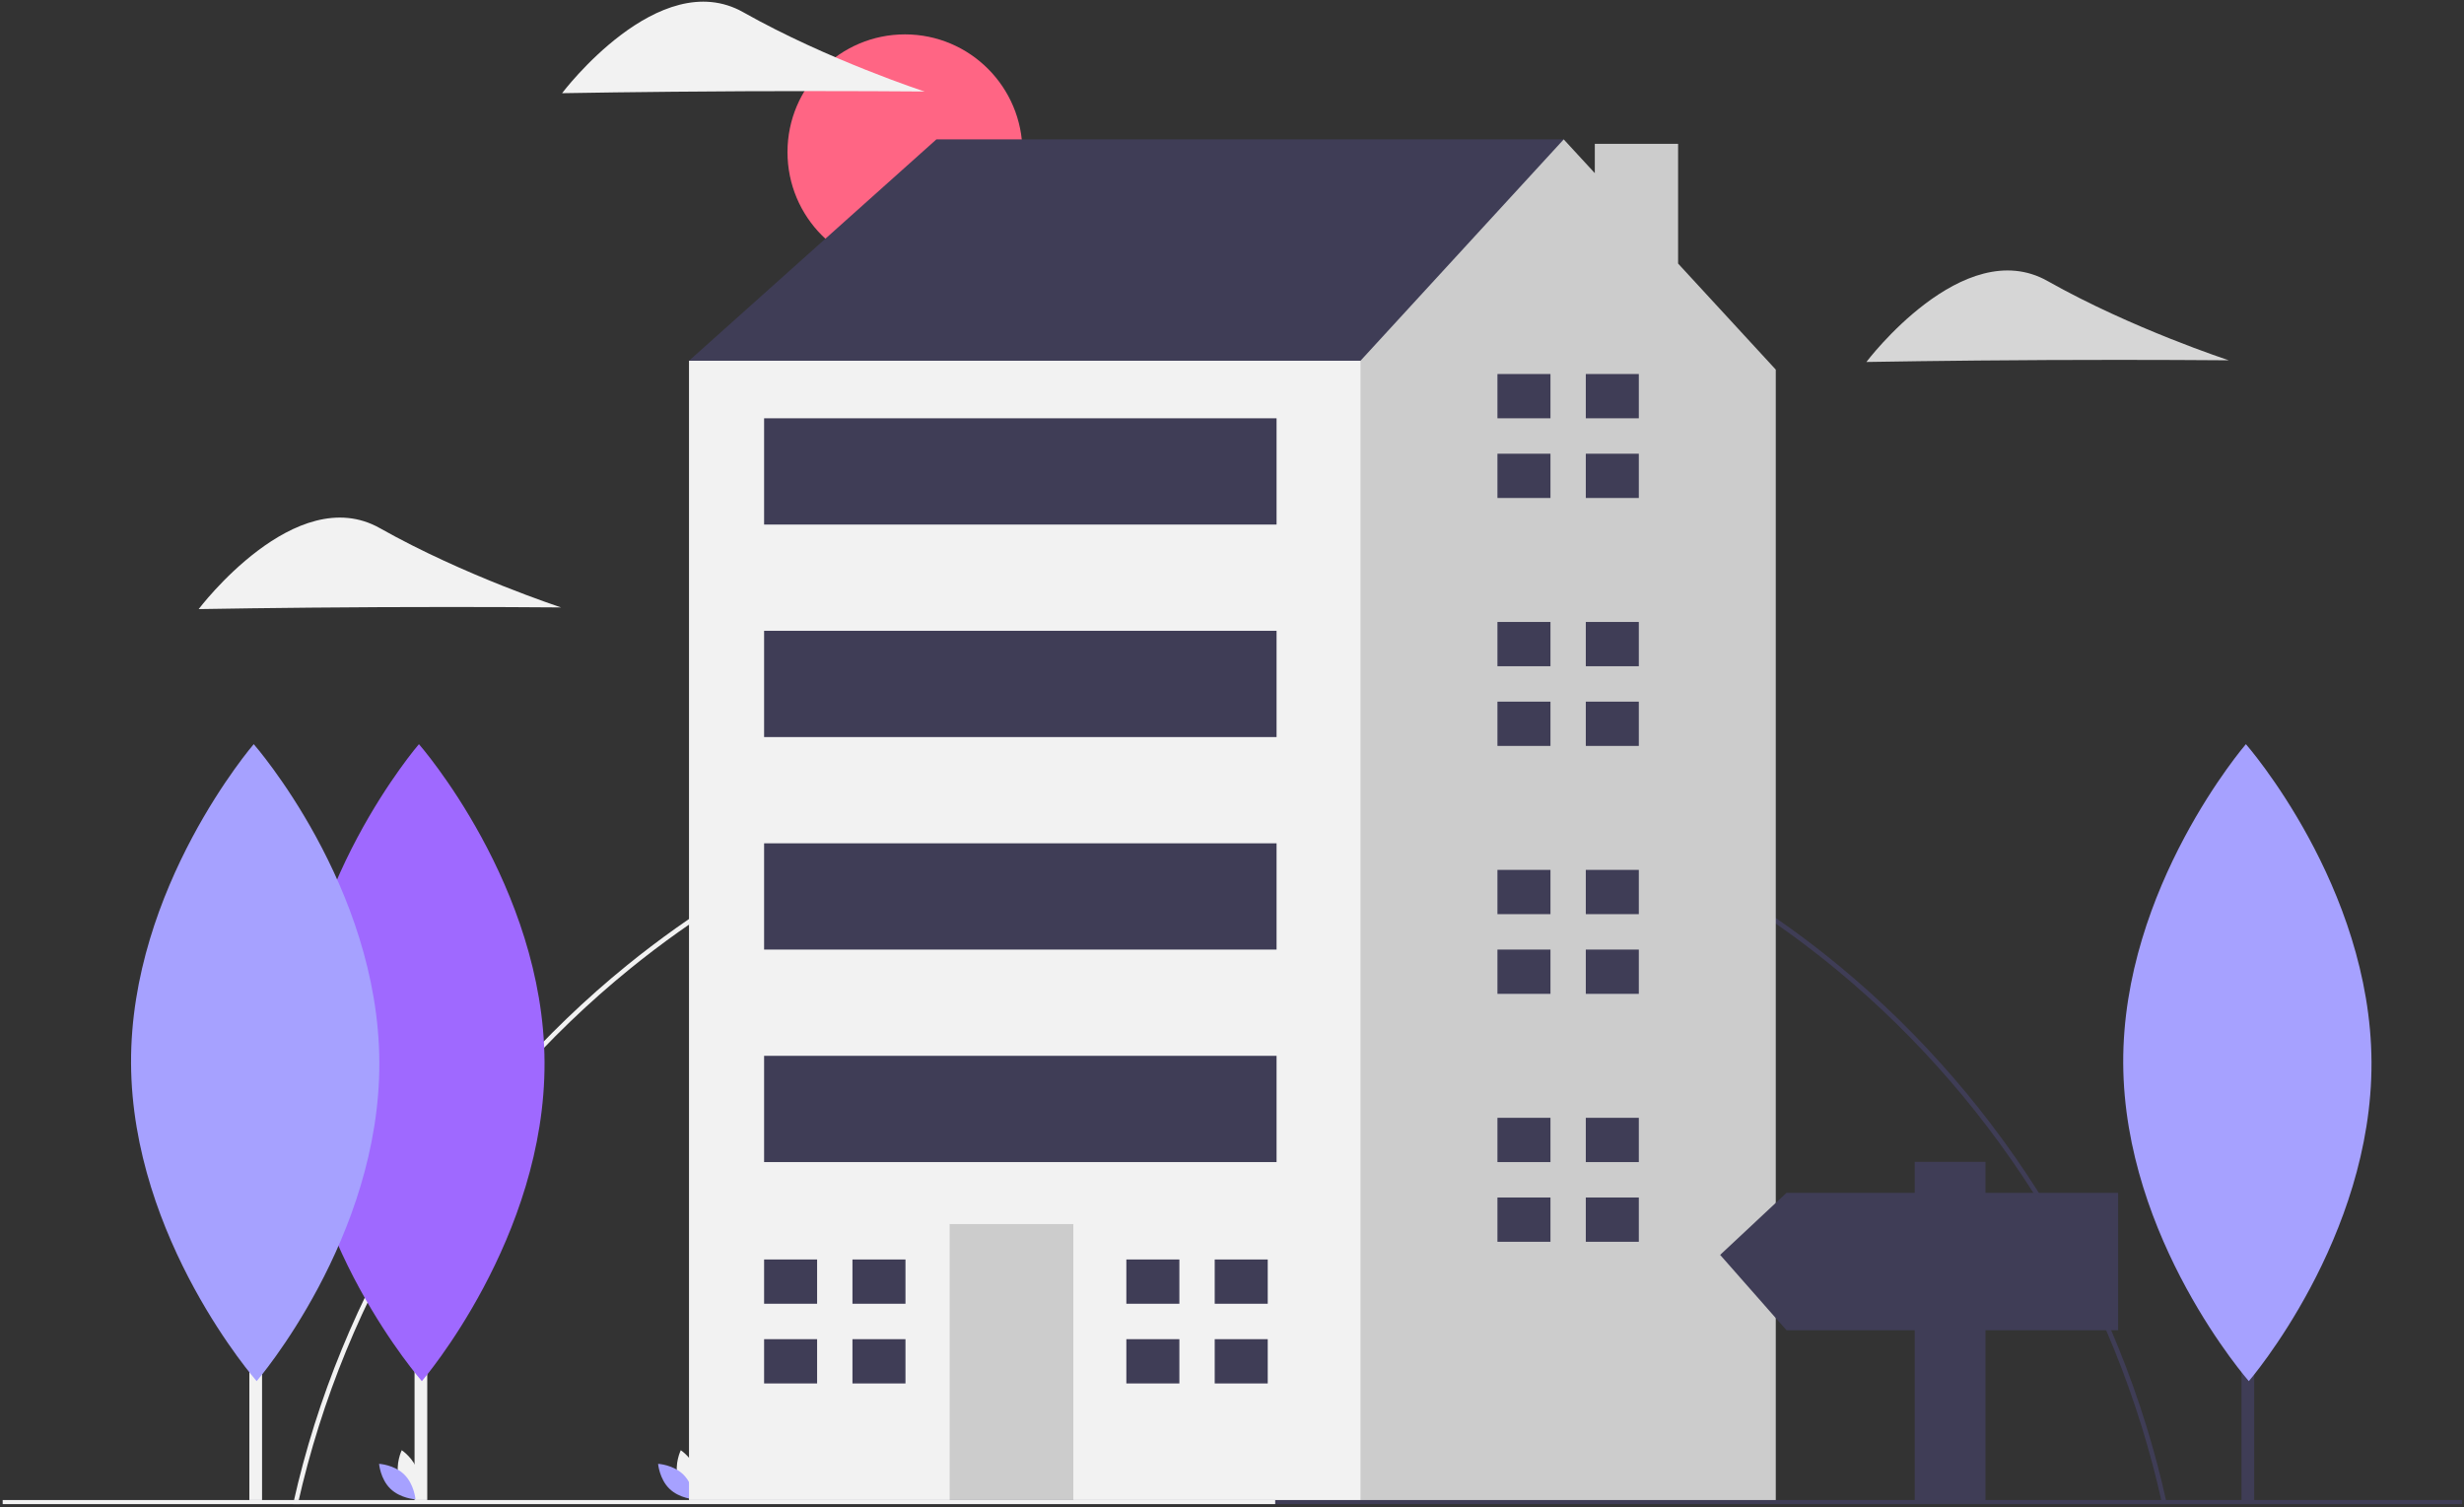 <svg width="533" height="326" viewBox="0 0 533 326" fill="none" xmlns="http://www.w3.org/2000/svg">
<rect x="0" y="0" width="533" height="326" fill="#333333" stroke="none"/>
<g clip-path="url(#clip0)">
<path d="M92.422 215.874H89.674V324.684H92.422V215.874Z" fill="#F2F2F2"/>
<path d="M56.688 215.874H53.939V324.684H56.688V215.874Z" fill="#F2F2F2"/>
<path d="M64.872 325.361L63.959 325.155C74.138 279.788 99.721 238.592 135.992 209.153C163.415 186.931 196.03 172.069 230.767 165.966" stroke="#F2F2F2"/>
<path d="M467.285 325.361L468.179 325.155C458.218 279.911 433.187 238.824 397.696 209.465C370.863 187.302 338.95 172.48 304.961 166.394" stroke="#3F3D56"/>
<path d="M195.759 58.373C209.795 58.373 221.173 46.97 221.173 32.904C221.173 18.838 209.795 7.436 195.759 7.436C181.724 7.436 170.345 18.838 170.345 32.904C170.345 46.97 181.724 58.373 195.759 58.373Z" fill="#FF6584"/>
<path d="M86.27 319.575C87.062 322.511 89.777 324.33 89.777 324.33C89.777 324.33 91.207 321.388 90.414 318.452C89.622 315.515 86.907 313.697 86.907 313.697C86.907 313.697 85.477 316.639 86.27 319.575Z" fill="#F2F2F2"/>
<path d="M87.434 318.944C89.609 321.066 89.875 324.327 89.875 324.327C89.875 324.327 86.615 324.149 84.44 322.027C82.265 319.906 81.999 316.644 81.999 316.644C81.999 316.644 85.26 316.823 87.434 318.944Z" fill="#A6A1FF"/>
<path d="M146.629 319.575C147.421 322.511 150.136 324.33 150.136 324.33C150.136 324.33 151.566 321.388 150.773 318.452C149.981 315.515 147.266 313.697 147.266 313.697C147.266 313.697 145.836 316.639 146.629 319.575Z" fill="#F2F2F2"/>
<path d="M147.793 318.944C149.968 321.066 150.234 324.327 150.234 324.327C150.234 324.327 146.973 324.149 144.798 322.027C142.624 319.906 142.358 316.644 142.358 316.644C142.358 316.644 145.618 316.823 147.793 318.944Z" fill="#A6A1FF"/>
<path d="M158.597 85.695L149.041 78.033L202.556 30.15H338.256V72.287L250.338 131.663L158.597 85.695Z" fill="#3F3D56"/>
<path d="M362.997 57.01V31.106H344.98V37.45L338.256 30.15L294.297 78.033L277.095 89.526L250.424 284.805L290.647 325.114H384.126V79.949L362.997 57.01Z" fill="#CCCCCC"/>
<path d="M294.297 78.034H149.041V325.114H294.297V78.034Z" fill="#F2F2F2"/>
<path d="M232.181 264.78H205.423V325.114H232.181V264.78Z" fill="#CCCCCC"/>
<path d="M176.754 282.018V272.441H165.287V282.018H175.799H176.754Z" fill="#3F3D56"/>
<path d="M175.799 289.68H165.287V299.256H176.754V289.68H175.799Z" fill="#3F3D56"/>
<path d="M195.867 272.442H184.399V282.018H195.867V272.442Z" fill="#3F3D56"/>
<path d="M195.867 289.68H184.399V299.257H195.867V289.68Z" fill="#3F3D56"/>
<path d="M255.116 282.018V272.441H243.648V282.018H254.16H255.116Z" fill="#3F3D56"/>
<path d="M254.16 289.68H243.648V299.256H255.116V289.68H254.16Z" fill="#3F3D56"/>
<path d="M274.229 272.442H262.761V282.018H274.229V272.442Z" fill="#3F3D56"/>
<path d="M274.229 289.68H262.761V299.257H274.229V289.68Z" fill="#3F3D56"/>
<path d="M335.389 90.483V80.907H323.921V90.483H334.433H335.389Z" fill="#3F3D56"/>
<path d="M334.433 98.145H323.921V107.721H335.389V98.145H334.433Z" fill="#3F3D56"/>
<path d="M354.501 80.906H343.034V90.483H354.501V80.906Z" fill="#3F3D56"/>
<path d="M354.501 98.145H343.034V107.721H354.501V98.145Z" fill="#3F3D56"/>
<path d="M335.389 144.113V134.536H323.921V144.113H334.433H335.389Z" fill="#3F3D56"/>
<path d="M334.433 151.774H323.921V161.351H335.389V151.774H334.433Z" fill="#3F3D56"/>
<path d="M354.501 134.536H343.034V144.113H354.501V134.536Z" fill="#3F3D56"/>
<path d="M354.501 151.775H343.034V161.351H354.501V151.775Z" fill="#3F3D56"/>
<path d="M335.389 197.743V188.166H323.921V197.743H334.433H335.389Z" fill="#3F3D56"/>
<path d="M334.433 205.404H323.921V214.981H335.389V205.404H334.433Z" fill="#3F3D56"/>
<path d="M354.501 188.166H343.034V197.743H354.501V188.166Z" fill="#3F3D56"/>
<path d="M354.501 205.404H343.034V214.981H354.501V205.404Z" fill="#3F3D56"/>
<path d="M335.389 251.373V241.796H323.921V251.373H334.433H335.389Z" fill="#3F3D56"/>
<path d="M334.433 259.034H323.921V268.611H335.389V259.034H334.433Z" fill="#3F3D56"/>
<path d="M354.501 241.796H343.034V251.373H354.501V241.796Z" fill="#3F3D56"/>
<path d="M354.501 259.034H343.034V268.611H354.501V259.034Z" fill="#3F3D56"/>
<path d="M276.14 90.483H165.287V113.467H276.14V90.483Z" fill="#3F3D56"/>
<path d="M276.14 136.452H165.287V159.436H276.14V136.452Z" fill="#3F3D56"/>
<path d="M276.14 182.42H165.287V205.404H276.14V182.42Z" fill="#3F3D56"/>
<path d="M276.14 228.389H165.287V251.373H276.14V228.389Z" fill="#3F3D56"/>
<path d="M532.583 324.478H0.583V326.244H532.583V324.478Z" fill="#3F3D56"/>
<path d="M275.847 324.478H0.583V326.244H275.847V324.478Z" fill="#F2F2F2"/>
<path d="M117.791 229.741C117.966 267.789 91.254 298.757 91.254 298.757C91.254 298.757 64.259 268.037 64.084 229.989C63.909 191.941 90.62 160.973 90.62 160.973C90.62 160.973 117.616 191.693 117.791 229.741Z" fill="#9F69FF"/>
<path d="M82.056 229.741C82.231 267.789 55.52 298.757 55.52 298.757C55.52 298.757 28.524 268.037 28.349 229.989C28.174 191.941 54.886 160.973 54.886 160.973C54.886 160.973 81.881 191.693 82.056 229.741Z" fill="#A6A1FF"/>
<path d="M443.007 77.88C421.354 77.98 403.729 78.3 403.729 78.3C403.729 78.3 424.679 50.491 442.928 60.794C461.177 71.097 482.141 77.938 482.141 77.938C482.141 77.938 464.659 77.78 443.007 77.88Z" fill="#D6D6D6"/>
<path d="M82.257 131.334C60.605 131.434 42.98 131.755 42.98 131.755C42.98 131.755 63.929 103.946 82.179 114.249C100.428 124.552 121.392 131.393 121.392 131.393C121.392 131.393 103.91 131.234 82.257 131.334Z" fill="#F2F2F2"/>
<path d="M160.864 19.736C139.211 19.836 121.587 20.157 121.587 20.157C121.587 20.157 142.536 -7.653 160.785 2.651C179.035 12.954 199.998 19.794 199.998 19.794C199.998 19.794 182.517 19.636 160.864 19.736Z" fill="#F2F2F2"/>
<path d="M487.622 215.874H484.873V324.684H487.622V215.874Z" fill="#3F3D56"/>
<path d="M512.99 229.741C513.165 267.789 486.454 298.757 486.454 298.757C486.454 298.757 459.458 268.037 459.283 229.989C459.108 191.941 485.82 160.973 485.82 160.973C485.82 160.973 512.815 191.693 512.99 229.741Z" fill="#A6A1FF"/>
<path d="M386.443 258.027H414.185V251.317H429.49V258.027H458.188V287.745H429.49V325.132H414.185V287.745H386.443L372.094 271.448L386.443 258.027Z" fill="#3F3D56"/>
</g>
<defs>
<clipPath id="clip0">
<rect width="532" height="325" fill="white" transform="translate(0.583 0.361)"/>
</clipPath>
</defs>
</svg>
